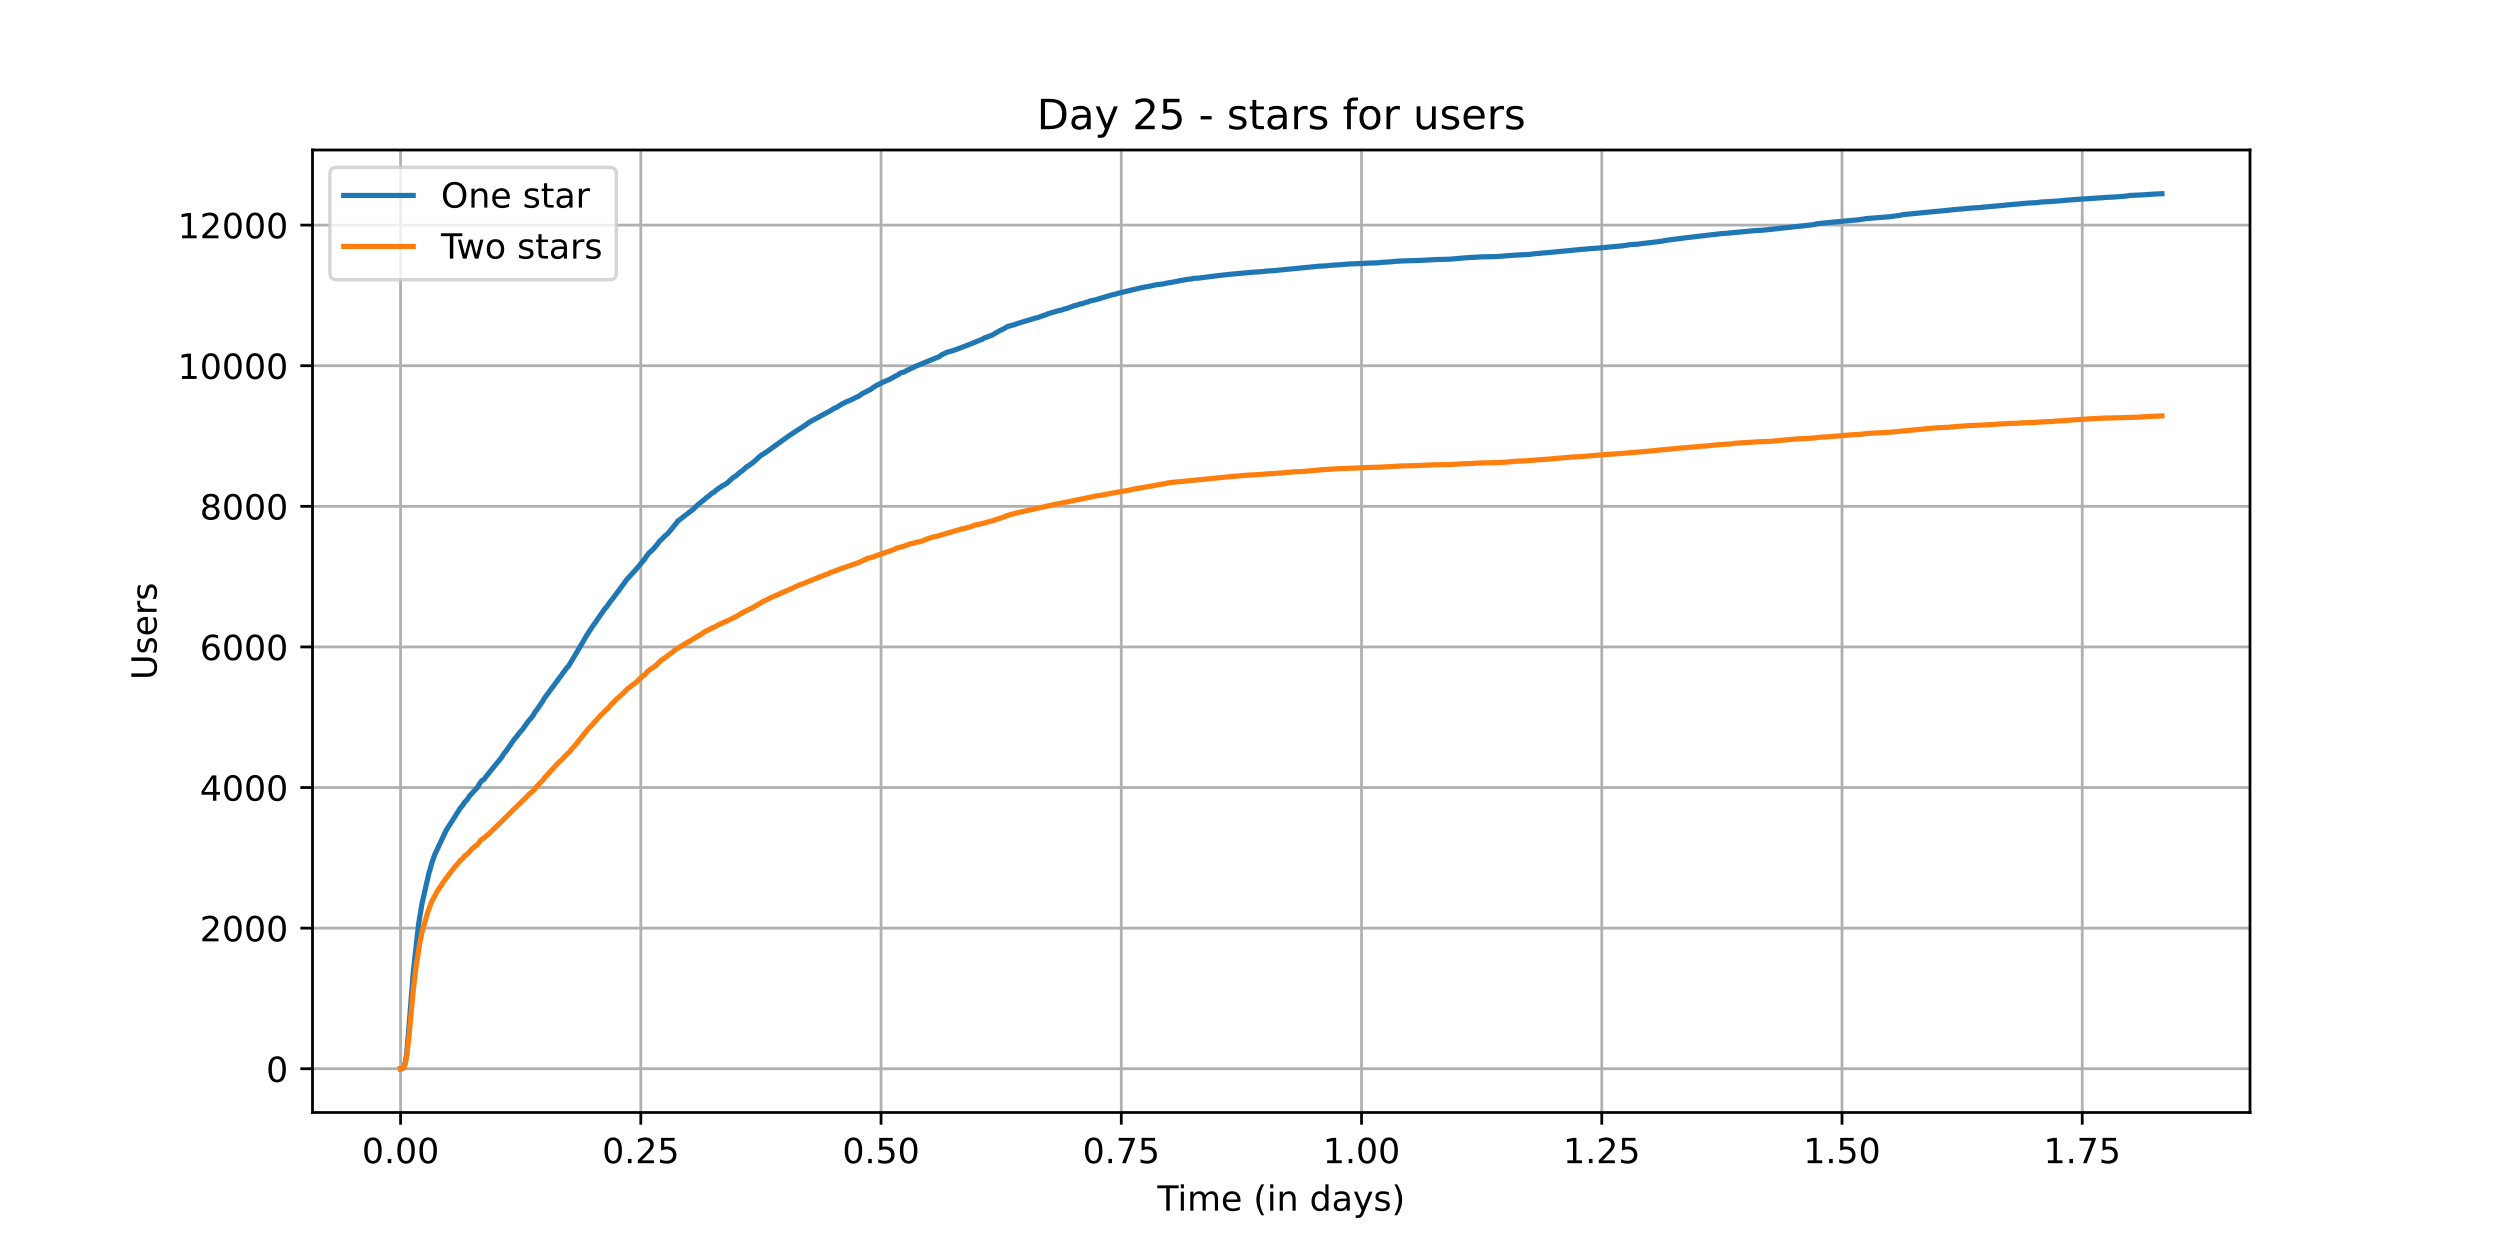 <?xml version="1.0" encoding="utf-8" standalone="no"?>
<!DOCTYPE svg PUBLIC "-//W3C//DTD SVG 1.1//EN"
  "http://www.w3.org/Graphics/SVG/1.1/DTD/svg11.dtd">
<!-- Created with matplotlib (https://matplotlib.org/) -->
<svg height="360pt" version="1.1" viewBox="0 0 720 360" width="720pt" xmlns="http://www.w3.org/2000/svg" xmlns:xlink="http://www.w3.org/1999/xlink">
 <defs>
  <style type="text/css">*{stroke-linecap:butt;stroke-linejoin:round;}</style>
 </defs>
 <g id="figure_1">
  <g id="patch_1">
   <path d="M 0 360 
L 720 360 
L 720 0 
L 0 0 
z
" style="fill:#ffffff;"/>
  </g>
  <g id="axes_1">
   <g id="patch_2">
    <path d="M 90 320.4 
L 648 320.4 
L 648 43.2 
L 90 43.2 
z
" style="fill:#ffffff;"/>
   </g>
   <g id="matplotlib.axis_1">
    <g id="xtick_1">
     <g id="line2d_1">
      <path clip-path="url(#p2ad8b1eddb)" d="M 115.364 320.4 
L 115.364 43.2 
" style="fill:none;stroke:#b0b0b0;stroke-linecap:square;stroke-width:0.8;"/>
     </g>
     <g id="line2d_2">
      <defs>
       <path d="M 0 0 
L 0 3.5 
" id="m37b4a32275" style="stroke:#000000;stroke-width:0.8;"/>
      </defs>
      <g>
       <use style="stroke:#000000;stroke-width:0.8;" x="115.364" xlink:href="#m37b4a32275" y="320.4"/>
      </g>
     </g>
     <g id="text_1">
      <!-- 0.00 -->
      <g transform="translate(104.231 334.998)scale(0.1 -0.1)">
       <defs>
        <path d="M 31.781 66.406 
Q 24.172 66.406 20.328 58.906 
Q 16.5 51.422 16.5 36.375 
Q 16.5 21.391 20.328 13.891 
Q 24.172 6.391 31.781 6.391 
Q 39.453 6.391 43.281 13.891 
Q 47.125 21.391 47.125 36.375 
Q 47.125 51.422 43.281 58.906 
Q 39.453 66.406 31.781 66.406 
z
M 31.781 74.219 
Q 44.047 74.219 50.516 64.516 
Q 56.984 54.828 56.984 36.375 
Q 56.984 17.969 50.516 8.266 
Q 44.047 -1.422 31.781 -1.422 
Q 19.531 -1.422 13.062 8.266 
Q 6.594 17.969 6.594 36.375 
Q 6.594 54.828 13.062 64.516 
Q 19.531 74.219 31.781 74.219 
z
" id="DejaVuSans-48"/>
        <path d="M 10.688 12.406 
L 21 12.406 
L 21 0 
L 10.688 0 
z
" id="DejaVuSans-46"/>
       </defs>
       <use xlink:href="#DejaVuSans-48"/>
       <use x="63.623" xlink:href="#DejaVuSans-46"/>
       <use x="95.41" xlink:href="#DejaVuSans-48"/>
       <use x="159.033" xlink:href="#DejaVuSans-48"/>
      </g>
     </g>
    </g>
    <g id="xtick_2">
     <g id="line2d_3">
      <path clip-path="url(#p2ad8b1eddb)" d="M 184.552 320.4 
L 184.552 43.2 
" style="fill:none;stroke:#b0b0b0;stroke-linecap:square;stroke-width:0.8;"/>
     </g>
     <g id="line2d_4">
      <g>
       <use style="stroke:#000000;stroke-width:0.8;" x="184.552" xlink:href="#m37b4a32275" y="320.4"/>
      </g>
     </g>
     <g id="text_2">
      <!-- 0.25 -->
      <g transform="translate(173.42 334.998)scale(0.1 -0.1)">
       <defs>
        <path d="M 19.188 8.297 
L 53.609 8.297 
L 53.609 0 
L 7.328 0 
L 7.328 8.297 
Q 12.938 14.109 22.625 23.891 
Q 32.328 33.688 34.812 36.531 
Q 39.547 41.844 41.422 45.531 
Q 43.312 49.219 43.312 52.781 
Q 43.312 58.594 39.234 62.25 
Q 35.156 65.922 28.609 65.922 
Q 23.969 65.922 18.812 64.312 
Q 13.672 62.703 7.812 59.422 
L 7.812 69.391 
Q 13.766 71.781 18.938 73 
Q 24.125 74.219 28.422 74.219 
Q 39.75 74.219 46.484 68.547 
Q 53.219 62.891 53.219 53.422 
Q 53.219 48.922 51.531 44.891 
Q 49.859 40.875 45.406 35.406 
Q 44.188 33.984 37.641 27.219 
Q 31.109 20.453 19.188 8.297 
z
" id="DejaVuSans-50"/>
        <path d="M 10.797 72.906 
L 49.516 72.906 
L 49.516 64.594 
L 19.828 64.594 
L 19.828 46.734 
Q 21.969 47.469 24.109 47.828 
Q 26.266 48.188 28.422 48.188 
Q 40.625 48.188 47.75 41.5 
Q 54.891 34.812 54.891 23.391 
Q 54.891 11.625 47.562 5.094 
Q 40.234 -1.422 26.906 -1.422 
Q 22.312 -1.422 17.547 -0.641 
Q 12.797 0.141 7.719 1.703 
L 7.719 11.625 
Q 12.109 9.234 16.797 8.062 
Q 21.484 6.891 26.703 6.891 
Q 35.156 6.891 40.078 11.328 
Q 45.016 15.766 45.016 23.391 
Q 45.016 31 40.078 35.438 
Q 35.156 39.891 26.703 39.891 
Q 22.75 39.891 18.812 39.016 
Q 14.891 38.141 10.797 36.281 
z
" id="DejaVuSans-53"/>
       </defs>
       <use xlink:href="#DejaVuSans-48"/>
       <use x="63.623" xlink:href="#DejaVuSans-46"/>
       <use x="95.41" xlink:href="#DejaVuSans-50"/>
       <use x="159.033" xlink:href="#DejaVuSans-53"/>
      </g>
     </g>
    </g>
    <g id="xtick_3">
     <g id="line2d_5">
      <path clip-path="url(#p2ad8b1eddb)" d="M 253.741 320.4 
L 253.741 43.2 
" style="fill:none;stroke:#b0b0b0;stroke-linecap:square;stroke-width:0.8;"/>
     </g>
     <g id="line2d_6">
      <g>
       <use style="stroke:#000000;stroke-width:0.8;" x="253.741" xlink:href="#m37b4a32275" y="320.4"/>
      </g>
     </g>
     <g id="text_3">
      <!-- 0.50 -->
      <g transform="translate(242.609 334.998)scale(0.1 -0.1)">
       <use xlink:href="#DejaVuSans-48"/>
       <use x="63.623" xlink:href="#DejaVuSans-46"/>
       <use x="95.41" xlink:href="#DejaVuSans-53"/>
       <use x="159.033" xlink:href="#DejaVuSans-48"/>
      </g>
     </g>
    </g>
    <g id="xtick_4">
     <g id="line2d_7">
      <path clip-path="url(#p2ad8b1eddb)" d="M 322.93 320.4 
L 322.93 43.2 
" style="fill:none;stroke:#b0b0b0;stroke-linecap:square;stroke-width:0.8;"/>
     </g>
     <g id="line2d_8">
      <g>
       <use style="stroke:#000000;stroke-width:0.8;" x="322.93" xlink:href="#m37b4a32275" y="320.4"/>
      </g>
     </g>
     <g id="text_4">
      <!-- 0.75 -->
      <g transform="translate(311.797 334.998)scale(0.1 -0.1)">
       <defs>
        <path d="M 8.203 72.906 
L 55.078 72.906 
L 55.078 68.703 
L 28.609 0 
L 18.312 0 
L 43.219 64.594 
L 8.203 64.594 
z
" id="DejaVuSans-55"/>
       </defs>
       <use xlink:href="#DejaVuSans-48"/>
       <use x="63.623" xlink:href="#DejaVuSans-46"/>
       <use x="95.41" xlink:href="#DejaVuSans-55"/>
       <use x="159.033" xlink:href="#DejaVuSans-53"/>
      </g>
     </g>
    </g>
    <g id="xtick_5">
     <g id="line2d_9">
      <path clip-path="url(#p2ad8b1eddb)" d="M 392.119 320.4 
L 392.119 43.2 
" style="fill:none;stroke:#b0b0b0;stroke-linecap:square;stroke-width:0.8;"/>
     </g>
     <g id="line2d_10">
      <g>
       <use style="stroke:#000000;stroke-width:0.8;" x="392.119" xlink:href="#m37b4a32275" y="320.4"/>
      </g>
     </g>
     <g id="text_5">
      <!-- 1.00 -->
      <g transform="translate(380.986 334.998)scale(0.1 -0.1)">
       <defs>
        <path d="M 12.406 8.297 
L 28.516 8.297 
L 28.516 63.922 
L 10.984 60.406 
L 10.984 69.391 
L 28.422 72.906 
L 38.281 72.906 
L 38.281 8.297 
L 54.391 8.297 
L 54.391 0 
L 12.406 0 
z
" id="DejaVuSans-49"/>
       </defs>
       <use xlink:href="#DejaVuSans-49"/>
       <use x="63.623" xlink:href="#DejaVuSans-46"/>
       <use x="95.41" xlink:href="#DejaVuSans-48"/>
       <use x="159.033" xlink:href="#DejaVuSans-48"/>
      </g>
     </g>
    </g>
    <g id="xtick_6">
     <g id="line2d_11">
      <path clip-path="url(#p2ad8b1eddb)" d="M 461.308 320.4 
L 461.308 43.2 
" style="fill:none;stroke:#b0b0b0;stroke-linecap:square;stroke-width:0.8;"/>
     </g>
     <g id="line2d_12">
      <g>
       <use style="stroke:#000000;stroke-width:0.8;" x="461.308" xlink:href="#m37b4a32275" y="320.4"/>
      </g>
     </g>
     <g id="text_6">
      <!-- 1.25 -->
      <g transform="translate(450.175 334.998)scale(0.1 -0.1)">
       <use xlink:href="#DejaVuSans-49"/>
       <use x="63.623" xlink:href="#DejaVuSans-46"/>
       <use x="95.41" xlink:href="#DejaVuSans-50"/>
       <use x="159.033" xlink:href="#DejaVuSans-53"/>
      </g>
     </g>
    </g>
    <g id="xtick_7">
     <g id="line2d_13">
      <path clip-path="url(#p2ad8b1eddb)" d="M 530.497 320.4 
L 530.497 43.2 
" style="fill:none;stroke:#b0b0b0;stroke-linecap:square;stroke-width:0.8;"/>
     </g>
     <g id="line2d_14">
      <g>
       <use style="stroke:#000000;stroke-width:0.8;" x="530.497" xlink:href="#m37b4a32275" y="320.4"/>
      </g>
     </g>
     <g id="text_7">
      <!-- 1.50 -->
      <g transform="translate(519.364 334.998)scale(0.1 -0.1)">
       <use xlink:href="#DejaVuSans-49"/>
       <use x="63.623" xlink:href="#DejaVuSans-46"/>
       <use x="95.41" xlink:href="#DejaVuSans-53"/>
       <use x="159.033" xlink:href="#DejaVuSans-48"/>
      </g>
     </g>
    </g>
    <g id="xtick_8">
     <g id="line2d_15">
      <path clip-path="url(#p2ad8b1eddb)" d="M 599.686 320.4 
L 599.686 43.2 
" style="fill:none;stroke:#b0b0b0;stroke-linecap:square;stroke-width:0.8;"/>
     </g>
     <g id="line2d_16">
      <g>
       <use style="stroke:#000000;stroke-width:0.8;" x="599.686" xlink:href="#m37b4a32275" y="320.4"/>
      </g>
     </g>
     <g id="text_8">
      <!-- 1.75 -->
      <g transform="translate(588.553 334.998)scale(0.1 -0.1)">
       <use xlink:href="#DejaVuSans-49"/>
       <use x="63.623" xlink:href="#DejaVuSans-46"/>
       <use x="95.41" xlink:href="#DejaVuSans-55"/>
       <use x="159.033" xlink:href="#DejaVuSans-53"/>
      </g>
     </g>
    </g>
    <g id="text_9">
     <!-- Time (in days) -->
     <g transform="translate(333.327 348.677)scale(0.1 -0.1)">
      <defs>
       <path d="M -0.297 72.906 
L 61.375 72.906 
L 61.375 64.594 
L 35.5 64.594 
L 35.5 0 
L 25.594 0 
L 25.594 64.594 
L -0.297 64.594 
z
" id="DejaVuSans-84"/>
       <path d="M 9.422 54.688 
L 18.406 54.688 
L 18.406 0 
L 9.422 0 
z
M 9.422 75.984 
L 18.406 75.984 
L 18.406 64.594 
L 9.422 64.594 
z
" id="DejaVuSans-105"/>
       <path d="M 52 44.188 
Q 55.375 50.25 60.062 53.125 
Q 64.75 56 71.094 56 
Q 79.641 56 84.281 50.016 
Q 88.922 44.047 88.922 33.016 
L 88.922 0 
L 79.891 0 
L 79.891 32.719 
Q 79.891 40.578 77.094 44.375 
Q 74.312 48.188 68.609 48.188 
Q 61.625 48.188 57.562 43.547 
Q 53.516 38.922 53.516 30.906 
L 53.516 0 
L 44.484 0 
L 44.484 32.719 
Q 44.484 40.625 41.703 44.406 
Q 38.922 48.188 33.109 48.188 
Q 26.219 48.188 22.156 43.531 
Q 18.109 38.875 18.109 30.906 
L 18.109 0 
L 9.078 0 
L 9.078 54.688 
L 18.109 54.688 
L 18.109 46.188 
Q 21.188 51.219 25.484 53.609 
Q 29.781 56 35.688 56 
Q 41.656 56 45.828 52.969 
Q 50 49.953 52 44.188 
z
" id="DejaVuSans-109"/>
       <path d="M 56.203 29.594 
L 56.203 25.203 
L 14.891 25.203 
Q 15.484 15.922 20.484 11.062 
Q 25.484 6.203 34.422 6.203 
Q 39.594 6.203 44.453 7.469 
Q 49.312 8.734 54.109 11.281 
L 54.109 2.781 
Q 49.266 0.734 44.188 -0.344 
Q 39.109 -1.422 33.891 -1.422 
Q 20.797 -1.422 13.156 6.188 
Q 5.516 13.812 5.516 26.812 
Q 5.516 40.234 12.766 48.109 
Q 20.016 56 32.328 56 
Q 43.359 56 49.781 48.891 
Q 56.203 41.797 56.203 29.594 
z
M 47.219 32.234 
Q 47.125 39.594 43.094 43.984 
Q 39.062 48.391 32.422 48.391 
Q 24.906 48.391 20.391 44.141 
Q 15.875 39.891 15.188 32.172 
z
" id="DejaVuSans-101"/>
       <path id="DejaVuSans-32"/>
       <path d="M 31 75.875 
Q 24.469 64.656 21.281 53.656 
Q 18.109 42.672 18.109 31.391 
Q 18.109 20.125 21.312 9.062 
Q 24.516 -2 31 -13.188 
L 23.188 -13.188 
Q 15.875 -1.703 12.234 9.375 
Q 8.594 20.453 8.594 31.391 
Q 8.594 42.281 12.203 53.312 
Q 15.828 64.359 23.188 75.875 
z
" id="DejaVuSans-40"/>
       <path d="M 54.891 33.016 
L 54.891 0 
L 45.906 0 
L 45.906 32.719 
Q 45.906 40.484 42.875 44.328 
Q 39.844 48.188 33.797 48.188 
Q 26.516 48.188 22.312 43.547 
Q 18.109 38.922 18.109 30.906 
L 18.109 0 
L 9.078 0 
L 9.078 54.688 
L 18.109 54.688 
L 18.109 46.188 
Q 21.344 51.125 25.703 53.562 
Q 30.078 56 35.797 56 
Q 45.219 56 50.047 50.172 
Q 54.891 44.344 54.891 33.016 
z
" id="DejaVuSans-110"/>
       <path d="M 45.406 46.391 
L 45.406 75.984 
L 54.391 75.984 
L 54.391 0 
L 45.406 0 
L 45.406 8.203 
Q 42.578 3.328 38.25 0.953 
Q 33.938 -1.422 27.875 -1.422 
Q 17.969 -1.422 11.734 6.484 
Q 5.516 14.406 5.516 27.297 
Q 5.516 40.188 11.734 48.094 
Q 17.969 56 27.875 56 
Q 33.938 56 38.25 53.625 
Q 42.578 51.266 45.406 46.391 
z
M 14.797 27.297 
Q 14.797 17.391 18.875 11.75 
Q 22.953 6.109 30.078 6.109 
Q 37.203 6.109 41.297 11.75 
Q 45.406 17.391 45.406 27.297 
Q 45.406 37.203 41.297 42.844 
Q 37.203 48.484 30.078 48.484 
Q 22.953 48.484 18.875 42.844 
Q 14.797 37.203 14.797 27.297 
z
" id="DejaVuSans-100"/>
       <path d="M 34.281 27.484 
Q 23.391 27.484 19.188 25 
Q 14.984 22.516 14.984 16.5 
Q 14.984 11.719 18.141 8.906 
Q 21.297 6.109 26.703 6.109 
Q 34.188 6.109 38.703 11.406 
Q 43.219 16.703 43.219 25.484 
L 43.219 27.484 
z
M 52.203 31.203 
L 52.203 0 
L 43.219 0 
L 43.219 8.297 
Q 40.141 3.328 35.547 0.953 
Q 30.953 -1.422 24.312 -1.422 
Q 15.922 -1.422 10.953 3.297 
Q 6 8.016 6 15.922 
Q 6 25.141 12.172 29.828 
Q 18.359 34.516 30.609 34.516 
L 43.219 34.516 
L 43.219 35.406 
Q 43.219 41.609 39.141 45 
Q 35.062 48.391 27.688 48.391 
Q 23 48.391 18.547 47.266 
Q 14.109 46.141 10.016 43.891 
L 10.016 52.203 
Q 14.938 54.109 19.578 55.047 
Q 24.219 56 28.609 56 
Q 40.484 56 46.344 49.844 
Q 52.203 43.703 52.203 31.203 
z
" id="DejaVuSans-97"/>
       <path d="M 32.172 -5.078 
Q 28.375 -14.844 24.75 -17.812 
Q 21.141 -20.797 15.094 -20.797 
L 7.906 -20.797 
L 7.906 -13.281 
L 13.188 -13.281 
Q 16.891 -13.281 18.938 -11.516 
Q 21 -9.766 23.484 -3.219 
L 25.094 0.875 
L 2.984 54.688 
L 12.5 54.688 
L 29.594 11.922 
L 46.688 54.688 
L 56.203 54.688 
z
" id="DejaVuSans-121"/>
       <path d="M 44.281 53.078 
L 44.281 44.578 
Q 40.484 46.531 36.375 47.5 
Q 32.281 48.484 27.875 48.484 
Q 21.188 48.484 17.844 46.438 
Q 14.5 44.391 14.5 40.281 
Q 14.5 37.156 16.891 35.375 
Q 19.281 33.594 26.516 31.984 
L 29.594 31.297 
Q 39.156 29.25 43.188 25.516 
Q 47.219 21.781 47.219 15.094 
Q 47.219 7.469 41.188 3.016 
Q 35.156 -1.422 24.609 -1.422 
Q 20.219 -1.422 15.453 -0.562 
Q 10.688 0.297 5.422 2 
L 5.422 11.281 
Q 10.406 8.688 15.234 7.391 
Q 20.062 6.109 24.812 6.109 
Q 31.156 6.109 34.562 8.281 
Q 37.984 10.453 37.984 14.406 
Q 37.984 18.062 35.516 20.016 
Q 33.062 21.969 24.703 23.781 
L 21.578 24.516 
Q 13.234 26.266 9.516 29.906 
Q 5.812 33.547 5.812 39.891 
Q 5.812 47.609 11.281 51.797 
Q 16.75 56 26.812 56 
Q 31.781 56 36.172 55.266 
Q 40.578 54.547 44.281 53.078 
z
" id="DejaVuSans-115"/>
       <path d="M 8.016 75.875 
L 15.828 75.875 
Q 23.141 64.359 26.781 53.312 
Q 30.422 42.281 30.422 31.391 
Q 30.422 20.453 26.781 9.375 
Q 23.141 -1.703 15.828 -13.188 
L 8.016 -13.188 
Q 14.5 -2 17.703 9.062 
Q 20.906 20.125 20.906 31.391 
Q 20.906 42.672 17.703 53.656 
Q 14.5 64.656 8.016 75.875 
z
" id="DejaVuSans-41"/>
      </defs>
      <use xlink:href="#DejaVuSans-84"/>
      <use x="57.959" xlink:href="#DejaVuSans-105"/>
      <use x="85.742" xlink:href="#DejaVuSans-109"/>
      <use x="183.154" xlink:href="#DejaVuSans-101"/>
      <use x="244.678" xlink:href="#DejaVuSans-32"/>
      <use x="276.465" xlink:href="#DejaVuSans-40"/>
      <use x="315.479" xlink:href="#DejaVuSans-105"/>
      <use x="343.262" xlink:href="#DejaVuSans-110"/>
      <use x="406.641" xlink:href="#DejaVuSans-32"/>
      <use x="438.428" xlink:href="#DejaVuSans-100"/>
      <use x="501.904" xlink:href="#DejaVuSans-97"/>
      <use x="563.184" xlink:href="#DejaVuSans-121"/>
      <use x="622.363" xlink:href="#DejaVuSans-115"/>
      <use x="674.463" xlink:href="#DejaVuSans-41"/>
     </g>
    </g>
   </g>
   <g id="matplotlib.axis_2">
    <g id="ytick_1">
     <g id="line2d_17">
      <path clip-path="url(#p2ad8b1eddb)" d="M 90 307.8 
L 648 307.8 
" style="fill:none;stroke:#b0b0b0;stroke-linecap:square;stroke-width:0.8;"/>
     </g>
     <g id="line2d_18">
      <defs>
       <path d="M 0 0 
L -3.5 0 
" id="m135b2c98db" style="stroke:#000000;stroke-width:0.8;"/>
      </defs>
      <g>
       <use style="stroke:#000000;stroke-width:0.8;" x="90" xlink:href="#m135b2c98db" y="307.8"/>
      </g>
     </g>
     <g id="text_10">
      <!-- 0 -->
      <g transform="translate(76.638 311.599)scale(0.1 -0.1)">
       <use xlink:href="#DejaVuSans-48"/>
      </g>
     </g>
    </g>
    <g id="ytick_2">
     <g id="line2d_19">
      <path clip-path="url(#p2ad8b1eddb)" d="M 90 267.305 
L 648 267.305 
" style="fill:none;stroke:#b0b0b0;stroke-linecap:square;stroke-width:0.8;"/>
     </g>
     <g id="line2d_20">
      <g>
       <use style="stroke:#000000;stroke-width:0.8;" x="90" xlink:href="#m135b2c98db" y="267.305"/>
      </g>
     </g>
     <g id="text_11">
      <!-- 2000 -->
      <g transform="translate(57.55 271.104)scale(0.1 -0.1)">
       <use xlink:href="#DejaVuSans-50"/>
       <use x="63.623" xlink:href="#DejaVuSans-48"/>
       <use x="127.246" xlink:href="#DejaVuSans-48"/>
       <use x="190.869" xlink:href="#DejaVuSans-48"/>
      </g>
     </g>
    </g>
    <g id="ytick_3">
     <g id="line2d_21">
      <path clip-path="url(#p2ad8b1eddb)" d="M 90 226.81 
L 648 226.81 
" style="fill:none;stroke:#b0b0b0;stroke-linecap:square;stroke-width:0.8;"/>
     </g>
     <g id="line2d_22">
      <g>
       <use style="stroke:#000000;stroke-width:0.8;" x="90" xlink:href="#m135b2c98db" y="226.81"/>
      </g>
     </g>
     <g id="text_12">
      <!-- 4000 -->
      <g transform="translate(57.55 230.609)scale(0.1 -0.1)">
       <defs>
        <path d="M 37.797 64.312 
L 12.891 25.391 
L 37.797 25.391 
z
M 35.203 72.906 
L 47.609 72.906 
L 47.609 25.391 
L 58.016 25.391 
L 58.016 17.188 
L 47.609 17.188 
L 47.609 0 
L 37.797 0 
L 37.797 17.188 
L 4.891 17.188 
L 4.891 26.703 
z
" id="DejaVuSans-52"/>
       </defs>
       <use xlink:href="#DejaVuSans-52"/>
       <use x="63.623" xlink:href="#DejaVuSans-48"/>
       <use x="127.246" xlink:href="#DejaVuSans-48"/>
       <use x="190.869" xlink:href="#DejaVuSans-48"/>
      </g>
     </g>
    </g>
    <g id="ytick_4">
     <g id="line2d_23">
      <path clip-path="url(#p2ad8b1eddb)" d="M 90 186.315 
L 648 186.315 
" style="fill:none;stroke:#b0b0b0;stroke-linecap:square;stroke-width:0.8;"/>
     </g>
     <g id="line2d_24">
      <g>
       <use style="stroke:#000000;stroke-width:0.8;" x="90" xlink:href="#m135b2c98db" y="186.315"/>
      </g>
     </g>
     <g id="text_13">
      <!-- 6000 -->
      <g transform="translate(57.55 190.114)scale(0.1 -0.1)">
       <defs>
        <path d="M 33.016 40.375 
Q 26.375 40.375 22.484 35.828 
Q 18.609 31.297 18.609 23.391 
Q 18.609 15.531 22.484 10.953 
Q 26.375 6.391 33.016 6.391 
Q 39.656 6.391 43.531 10.953 
Q 47.406 15.531 47.406 23.391 
Q 47.406 31.297 43.531 35.828 
Q 39.656 40.375 33.016 40.375 
z
M 52.594 71.297 
L 52.594 62.312 
Q 48.875 64.062 45.094 64.984 
Q 41.312 65.922 37.594 65.922 
Q 27.828 65.922 22.672 59.328 
Q 17.531 52.734 16.797 39.406 
Q 19.672 43.656 24.016 45.922 
Q 28.375 48.188 33.594 48.188 
Q 44.578 48.188 50.953 41.516 
Q 57.328 34.859 57.328 23.391 
Q 57.328 12.156 50.688 5.359 
Q 44.047 -1.422 33.016 -1.422 
Q 20.359 -1.422 13.672 8.266 
Q 6.984 17.969 6.984 36.375 
Q 6.984 53.656 15.188 63.938 
Q 23.391 74.219 37.203 74.219 
Q 40.922 74.219 44.703 73.484 
Q 48.484 72.75 52.594 71.297 
z
" id="DejaVuSans-54"/>
       </defs>
       <use xlink:href="#DejaVuSans-54"/>
       <use x="63.623" xlink:href="#DejaVuSans-48"/>
       <use x="127.246" xlink:href="#DejaVuSans-48"/>
       <use x="190.869" xlink:href="#DejaVuSans-48"/>
      </g>
     </g>
    </g>
    <g id="ytick_5">
     <g id="line2d_25">
      <path clip-path="url(#p2ad8b1eddb)" d="M 90 145.82 
L 648 145.82 
" style="fill:none;stroke:#b0b0b0;stroke-linecap:square;stroke-width:0.8;"/>
     </g>
     <g id="line2d_26">
      <g>
       <use style="stroke:#000000;stroke-width:0.8;" x="90" xlink:href="#m135b2c98db" y="145.82"/>
      </g>
     </g>
     <g id="text_14">
      <!-- 8000 -->
      <g transform="translate(57.55 149.619)scale(0.1 -0.1)">
       <defs>
        <path d="M 31.781 34.625 
Q 24.75 34.625 20.719 30.859 
Q 16.703 27.094 16.703 20.516 
Q 16.703 13.922 20.719 10.156 
Q 24.75 6.391 31.781 6.391 
Q 38.812 6.391 42.859 10.172 
Q 46.922 13.969 46.922 20.516 
Q 46.922 27.094 42.891 30.859 
Q 38.875 34.625 31.781 34.625 
z
M 21.922 38.812 
Q 15.578 40.375 12.031 44.719 
Q 8.5 49.078 8.5 55.328 
Q 8.5 64.062 14.719 69.141 
Q 20.953 74.219 31.781 74.219 
Q 42.672 74.219 48.875 69.141 
Q 55.078 64.062 55.078 55.328 
Q 55.078 49.078 51.531 44.719 
Q 48 40.375 41.703 38.812 
Q 48.828 37.156 52.797 32.312 
Q 56.781 27.484 56.781 20.516 
Q 56.781 9.906 50.312 4.234 
Q 43.844 -1.422 31.781 -1.422 
Q 19.734 -1.422 13.25 4.234 
Q 6.781 9.906 6.781 20.516 
Q 6.781 27.484 10.781 32.312 
Q 14.797 37.156 21.922 38.812 
z
M 18.312 54.391 
Q 18.312 48.734 21.844 45.562 
Q 25.391 42.391 31.781 42.391 
Q 38.141 42.391 41.719 45.562 
Q 45.312 48.734 45.312 54.391 
Q 45.312 60.062 41.719 63.234 
Q 38.141 66.406 31.781 66.406 
Q 25.391 66.406 21.844 63.234 
Q 18.312 60.062 18.312 54.391 
z
" id="DejaVuSans-56"/>
       </defs>
       <use xlink:href="#DejaVuSans-56"/>
       <use x="63.623" xlink:href="#DejaVuSans-48"/>
       <use x="127.246" xlink:href="#DejaVuSans-48"/>
       <use x="190.869" xlink:href="#DejaVuSans-48"/>
      </g>
     </g>
    </g>
    <g id="ytick_6">
     <g id="line2d_27">
      <path clip-path="url(#p2ad8b1eddb)" d="M 90 105.325 
L 648 105.325 
" style="fill:none;stroke:#b0b0b0;stroke-linecap:square;stroke-width:0.8;"/>
     </g>
     <g id="line2d_28">
      <g>
       <use style="stroke:#000000;stroke-width:0.8;" x="90" xlink:href="#m135b2c98db" y="105.325"/>
      </g>
     </g>
     <g id="text_15">
      <!-- 10000 -->
      <g transform="translate(51.188 109.125)scale(0.1 -0.1)">
       <use xlink:href="#DejaVuSans-49"/>
       <use x="63.623" xlink:href="#DejaVuSans-48"/>
       <use x="127.246" xlink:href="#DejaVuSans-48"/>
       <use x="190.869" xlink:href="#DejaVuSans-48"/>
       <use x="254.492" xlink:href="#DejaVuSans-48"/>
      </g>
     </g>
    </g>
    <g id="ytick_7">
     <g id="line2d_29">
      <path clip-path="url(#p2ad8b1eddb)" d="M 90 64.83 
L 648 64.83 
" style="fill:none;stroke:#b0b0b0;stroke-linecap:square;stroke-width:0.8;"/>
     </g>
     <g id="line2d_30">
      <g>
       <use style="stroke:#000000;stroke-width:0.8;" x="90" xlink:href="#m135b2c98db" y="64.83"/>
      </g>
     </g>
     <g id="text_16">
      <!-- 12000 -->
      <g transform="translate(51.188 68.63)scale(0.1 -0.1)">
       <use xlink:href="#DejaVuSans-49"/>
       <use x="63.623" xlink:href="#DejaVuSans-50"/>
       <use x="127.246" xlink:href="#DejaVuSans-48"/>
       <use x="190.869" xlink:href="#DejaVuSans-48"/>
       <use x="254.492" xlink:href="#DejaVuSans-48"/>
      </g>
     </g>
    </g>
    <g id="text_17">
     <!-- Users -->
     <g transform="translate(45.108 195.801)rotate(-90)scale(0.1 -0.1)">
      <defs>
       <path d="M 8.688 72.906 
L 18.609 72.906 
L 18.609 28.609 
Q 18.609 16.891 22.844 11.734 
Q 27.094 6.594 36.625 6.594 
Q 46.094 6.594 50.344 11.734 
Q 54.594 16.891 54.594 28.609 
L 54.594 72.906 
L 64.5 72.906 
L 64.5 27.391 
Q 64.5 13.141 57.438 5.859 
Q 50.391 -1.422 36.625 -1.422 
Q 22.797 -1.422 15.734 5.859 
Q 8.688 13.141 8.688 27.391 
z
" id="DejaVuSans-85"/>
       <path d="M 41.109 46.297 
Q 39.594 47.172 37.812 47.578 
Q 36.031 48 33.891 48 
Q 26.266 48 22.188 43.047 
Q 18.109 38.094 18.109 28.812 
L 18.109 0 
L 9.078 0 
L 9.078 54.688 
L 18.109 54.688 
L 18.109 46.188 
Q 20.953 51.172 25.484 53.578 
Q 30.031 56 36.531 56 
Q 37.453 56 38.578 55.875 
Q 39.703 55.766 41.062 55.516 
z
" id="DejaVuSans-114"/>
      </defs>
      <use xlink:href="#DejaVuSans-85"/>
      <use x="73.193" xlink:href="#DejaVuSans-115"/>
      <use x="125.293" xlink:href="#DejaVuSans-101"/>
      <use x="186.816" xlink:href="#DejaVuSans-114"/>
      <use x="227.93" xlink:href="#DejaVuSans-115"/>
     </g>
    </g>
   </g>
   <g id="line2d_31">
    <path clip-path="url(#p2ad8b1eddb)" d="M 115.364 307.8 
L 115.969 307.699 
L 116.35 307.294 
L 116.731 305.897 
L 117.113 303.67 
L 117.875 294.619 
L 119.018 280.122 
L 120.54 266.272 
L 121.495 260.421 
L 123.589 251.188 
L 123.778 250.722 
L 124.352 248.596 
L 125.303 245.883 
L 126.254 243.919 
L 126.828 242.664 
L 128.542 239.06 
L 132.539 232.763 
L 133.301 231.872 
L 133.683 231.204 
L 134.634 230.171 
L 135.207 229.26 
L 137.491 226.77 
L 138.254 225.474 
L 138.827 224.765 
L 139.397 224.482 
L 139.967 223.672 
L 140.541 222.983 
L 140.922 222.457 
L 144.349 218.266 
L 145.301 216.788 
L 145.493 216.666 
L 148.158 212.839 
L 148.728 212.232 
L 149.301 211.422 
L 150.634 209.863 
L 152.159 207.697 
L 153.299 206.421 
L 154.257 204.781 
L 154.446 204.7 
L 155.019 203.809 
L 155.97 202.432 
L 156.352 201.865 
L 156.733 201.157 
L 161.304 194.961 
L 161.682 194.536 
L 162.063 193.867 
L 162.636 193.179 
L 163.017 192.612 
L 163.777 191.762 
L 165.871 188.279 
L 168.159 184.392 
L 168.54 183.724 
L 168.921 183.035 
L 170.442 180.727 
L 174.254 175.24 
L 174.635 174.875 
L 175.776 173.235 
L 176.733 172.061 
L 177.115 171.494 
L 178.255 170.016 
L 179.21 168.68 
L 179.591 168.234 
L 180.35 167.1 
L 180.923 166.473 
L 181.493 165.845 
L 183.588 163.517 
L 185.302 161.411 
L 185.494 161.289 
L 186.064 160.358 
L 187.019 159.143 
L 187.778 158.495 
L 188.733 157.463 
L 189.492 156.511 
L 189.873 155.924 
L 190.635 155.256 
L 191.398 154.466 
L 192.349 153.636 
L 195.017 150.376 
L 195.206 150.032 
L 195.398 149.971 
L 195.78 149.627 
L 199.777 146.569 
L 200.158 146.144 
L 200.54 145.82 
L 201.11 145.253 
L 203.016 143.735 
L 203.397 143.35 
L 203.967 142.986 
L 205.111 141.973 
L 205.492 141.831 
L 205.873 141.548 
L 206.254 141.143 
L 206.443 141.082 
L 207.016 140.576 
L 207.398 140.414 
L 208.157 139.827 
L 208.538 139.685 
L 208.919 139.442 
L 209.3 139.22 
L 210.252 138.349 
L 210.633 138.005 
L 211.014 137.661 
L 211.587 137.256 
L 212.158 136.911 
L 212.539 136.506 
L 213.301 135.858 
L 213.682 135.676 
L 214.252 135.17 
L 215.015 134.421 
L 215.204 134.38 
L 215.585 134.117 
L 216.347 133.611 
L 217.302 132.821 
L 218.061 132.133 
L 218.823 131.445 
L 219.205 131.121 
L 219.967 130.695 
L 220.918 130.027 
L 221.299 129.764 
L 227.395 125.37 
L 227.965 125.006 
L 232.347 122.171 
L 232.917 121.706 
L 233.299 121.463 
L 239.394 118.162 
L 240.153 117.656 
L 241.108 117.251 
L 241.678 116.846 
L 242.059 116.623 
L 242.629 116.279 
L 243.773 115.712 
L 244.154 115.571 
L 244.724 115.348 
L 246.249 114.599 
L 246.819 114.275 
L 247.2 114.194 
L 248.344 113.364 
L 248.725 113.141 
L 249.295 112.898 
L 249.869 112.554 
L 250.631 112.23 
L 251.012 111.946 
L 251.582 111.541 
L 252.726 110.812 
L 253.107 110.711 
L 253.677 110.387 
L 254.058 110.185 
L 255.202 109.679 
L 256.153 109.274 
L 257.105 108.767 
L 257.486 108.524 
L 258.629 107.937 
L 259.392 107.391 
L 260.154 107.208 
L 260.535 107.067 
L 260.913 106.824 
L 262.63 105.993 
L 263.963 105.386 
L 269.866 102.956 
L 270.44 102.754 
L 271.202 102.167 
L 271.583 102.005 
L 272.153 101.721 
L 272.723 101.458 
L 274.44 100.992 
L 274.821 100.81 
L 275.199 100.729 
L 278.06 99.636 
L 278.63 99.433 
L 282.631 97.793 
L 282.82 97.773 
L 283.201 97.49 
L 283.582 97.307 
L 284.345 97.044 
L 285.107 96.74 
L 285.485 96.639 
L 287.772 95.323 
L 288.153 95.141 
L 289.486 94.473 
L 290.059 94.068 
L 290.629 93.926 
L 291.392 93.683 
L 292.157 93.521 
L 292.731 93.258 
L 298.445 91.537 
L 298.826 91.496 
L 299.207 91.334 
L 300.732 90.788 
L 301.305 90.626 
L 301.683 90.403 
L 304.922 89.451 
L 305.495 89.37 
L 306.447 89.026 
L 307.209 88.844 
L 308.545 88.358 
L 308.926 88.196 
L 309.496 88.014 
L 310.258 87.852 
L 310.829 87.609 
L 311.402 87.508 
L 312.353 87.244 
L 312.734 87.062 
L 313.305 86.961 
L 314.067 86.637 
L 315.21 86.434 
L 319.785 85.058 
L 320.163 84.956 
L 321.306 84.693 
L 321.687 84.572 
L 323.593 84.086 
L 328.552 82.911 
L 329.503 82.709 
L 331.028 82.446 
L 332.171 82.182 
L 333.123 81.98 
L 334.074 81.879 
L 335.029 81.778 
L 335.599 81.636 
L 336.361 81.474 
L 337.123 81.373 
L 342.076 80.421 
L 343.219 80.34 
L 343.789 80.158 
L 345.503 80.077 
L 346.076 79.975 
L 351.788 79.267 
L 352.742 79.166 
L 353.505 79.064 
L 359.978 78.477 
L 361.122 78.376 
L 363.598 78.214 
L 364.168 78.153 
L 364.741 78.072 
L 366.644 77.971 
L 367.599 77.87 
L 379.976 76.655 
L 382.071 76.554 
L 382.644 76.473 
L 383.784 76.371 
L 385.69 76.27 
L 386.453 76.189 
L 387.023 76.149 
L 388.355 76.047 
L 388.929 76.007 
L 391.786 75.906 
L 393.881 75.784 
L 396.738 75.703 
L 397.878 75.562 
L 399.784 75.46 
L 400.928 75.379 
L 401.309 75.319 
L 402.641 75.217 
L 404.355 75.136 
L 407.975 75.035 
L 409.496 74.974 
L 411.402 74.873 
L 413.497 74.752 
L 417.498 74.65 
L 422.639 74.205 
L 424.545 74.104 
L 426.64 73.982 
L 431.207 73.881 
L 434.827 73.598 
L 436.163 73.496 
L 438.258 73.375 
L 440.542 73.274 
L 442.066 73.051 
L 443.588 72.95 
L 444.161 72.869 
L 445.686 72.767 
L 455.779 71.796 
L 457.112 71.694 
L 458.063 71.593 
L 459.78 71.492 
L 467.208 70.803 
L 467.97 70.702 
L 469.684 70.419 
L 471.59 70.338 
L 472.16 70.236 
L 478.637 69.467 
L 479.588 69.244 
L 483.97 68.677 
L 485.303 68.495 
L 495.97 67.26 
L 496.54 67.22 
L 497.683 67.159 
L 498.253 67.078 
L 505.682 66.389 
L 507.776 66.288 
L 522.636 64.668 
L 523.017 64.506 
L 524.353 64.324 
L 533.687 63.433 
L 535.02 63.332 
L 536.922 63.049 
L 537.496 62.947 
L 538.828 62.846 
L 542.637 62.542 
L 543.972 62.441 
L 547.208 62.016 
L 547.97 61.813 
L 560.735 60.578 
L 561.686 60.497 
L 562.83 60.356 
L 568.355 59.87 
L 570.069 59.789 
L 571.212 59.647 
L 576.735 59.161 
L 577.689 59.06 
L 584.163 58.473 
L 586.45 58.371 
L 587.782 58.189 
L 589.688 58.088 
L 592.164 57.926 
L 593.305 57.845 
L 594.259 57.744 
L 595.4 57.643 
L 599.019 57.359 
L 600.922 57.258 
L 603.971 57.035 
L 605.685 56.934 
L 606.447 56.853 
L 608.731 56.752 
L 611.97 56.509 
L 612.543 56.448 
L 613.302 56.286 
L 614.827 56.225 
L 617.111 56.124 
L 619.968 55.921 
L 622.063 55.82 
L 622.636 55.8 
L 622.636 55.8 
" style="fill:none;stroke:#1f77b4;stroke-linecap:square;stroke-width:1.5;"/>
   </g>
   <g id="line2d_32">
    <path clip-path="url(#p2ad8b1eddb)" d="M 115.364 307.8 
L 115.969 307.739 
L 116.35 307.395 
L 116.731 306.221 
L 117.113 304.419 
L 117.686 299.559 
L 119.018 285.184 
L 119.781 278.806 
L 120.54 273.804 
L 120.921 271.415 
L 121.684 267.852 
L 122.257 265.948 
L 123.208 262.628 
L 124.352 259.631 
L 125.873 256.776 
L 128.16 253.355 
L 130.444 250.358 
L 130.636 250.196 
L 131.018 249.609 
L 131.78 248.779 
L 132.539 247.867 
L 133.112 247.382 
L 134.064 246.288 
L 134.445 246.126 
L 135.778 244.668 
L 136.159 244.284 
L 137.11 243.514 
L 137.302 243.454 
L 138.065 242.502 
L 138.446 241.935 
L 139.586 241.186 
L 139.967 240.781 
L 140.348 240.497 
L 140.73 240.194 
L 144.73 236.306 
L 145.112 235.901 
L 146.252 234.808 
L 147.014 234.018 
L 147.777 233.269 
L 151.966 229.22 
L 152.348 228.673 
L 152.729 228.47 
L 154.065 227.235 
L 154.446 226.608 
L 154.827 226.304 
L 155.397 225.575 
L 155.778 225.312 
L 156.352 224.644 
L 156.541 224.461 
L 156.922 223.894 
L 160.541 219.946 
L 160.923 219.582 
L 161.874 218.691 
L 162.444 218.083 
L 163.588 216.909 
L 163.969 216.646 
L 164.539 215.836 
L 165.683 214.621 
L 166.064 214.095 
L 169.491 209.822 
L 169.872 209.478 
L 171.205 208 
L 171.586 207.595 
L 172.919 206.077 
L 175.395 203.667 
L 176.157 202.695 
L 176.352 202.614 
L 177.874 201.035 
L 178.066 200.954 
L 178.828 200.225 
L 179.399 199.78 
L 180.731 198.342 
L 181.493 197.836 
L 181.875 197.492 
L 183.207 196.54 
L 184.162 195.589 
L 185.302 194.536 
L 185.683 194.374 
L 186.446 193.402 
L 187.778 192.41 
L 188.159 192.207 
L 188.733 191.802 
L 189.684 190.871 
L 190.446 190.142 
L 191.968 189.13 
L 192.349 188.765 
L 193.874 187.712 
L 194.255 187.287 
L 195.398 186.558 
L 198.064 184.938 
L 198.256 184.898 
L 198.826 184.533 
L 199.207 184.311 
L 199.777 183.926 
L 201.683 182.812 
L 202.064 182.61 
L 202.634 182.124 
L 203.397 181.699 
L 203.778 181.537 
L 204.159 181.355 
L 204.54 181.132 
L 204.922 181.01 
L 205.111 180.808 
L 205.873 180.565 
L 206.824 179.978 
L 210.252 178.439 
L 211.014 178.034 
L 211.395 177.852 
L 211.969 177.589 
L 214.063 176.333 
L 214.445 176.151 
L 215.396 175.665 
L 216.921 174.936 
L 217.68 174.43 
L 217.872 174.369 
L 218.253 174.106 
L 219.016 173.701 
L 219.586 173.337 
L 221.681 172.304 
L 222.251 172.02 
L 227.965 169.51 
L 230.06 168.497 
L 231.015 168.214 
L 235.964 166.189 
L 236.726 165.926 
L 237.681 165.541 
L 238.632 165.197 
L 239.013 164.954 
L 239.775 164.691 
L 241.87 163.901 
L 242.248 163.76 
L 242.629 163.577 
L 243.203 163.456 
L 243.584 163.355 
L 244.154 163.071 
L 244.917 162.848 
L 247.582 161.897 
L 249.869 160.803 
L 251.012 160.54 
L 251.771 160.297 
L 252.726 159.872 
L 253.296 159.751 
L 255.01 159.103 
L 255.964 158.799 
L 257.678 158.191 
L 258.248 157.867 
L 260.535 157.24 
L 260.724 157.199 
L 261.105 156.977 
L 261.676 156.835 
L 262.057 156.632 
L 263.011 156.47 
L 263.963 156.167 
L 265.106 155.944 
L 265.676 155.762 
L 266.439 155.478 
L 267.39 155.073 
L 268.534 154.709 
L 269.677 154.446 
L 270.058 154.385 
L 275.199 152.846 
L 276.343 152.542 
L 276.916 152.34 
L 277.679 152.198 
L 279.774 151.652 
L 280.725 151.206 
L 282.25 150.943 
L 282.631 150.801 
L 283.009 150.781 
L 283.582 150.578 
L 285.485 150.092 
L 286.821 149.647 
L 289.486 148.756 
L 289.867 148.533 
L 290.44 148.351 
L 292.538 147.804 
L 293.874 147.481 
L 302.827 145.476 
L 303.208 145.375 
L 304.544 145.132 
L 315.592 142.864 
L 317.498 142.56 
L 321.306 141.852 
L 321.88 141.751 
L 324.737 141.244 
L 325.688 141.062 
L 326.832 140.799 
L 328.552 140.515 
L 331.217 140.029 
L 331.79 139.969 
L 332.742 139.766 
L 333.504 139.604 
L 334.074 139.523 
L 335.791 139.26 
L 336.172 139.098 
L 336.742 139.037 
L 337.312 138.956 
L 353.694 137.337 
L 354.645 137.235 
L 359.027 136.871 
L 360.741 136.77 
L 363.028 136.628 
L 364.36 136.547 
L 364.93 136.466 
L 366.836 136.385 
L 367.406 136.304 
L 369.312 136.203 
L 370.456 136.061 
L 371.788 135.98 
L 372.359 135.899 
L 375.027 135.798 
L 380.93 135.271 
L 382.452 135.17 
L 384.928 135.008 
L 387.596 134.907 
L 389.118 134.846 
L 391.786 134.745 
L 393.689 134.644 
L 397.497 134.542 
L 399.592 134.421 
L 401.309 134.32 
L 403.404 134.198 
L 407.975 134.097 
L 409.877 133.996 
L 412.165 133.915 
L 412.735 133.874 
L 417.879 133.773 
L 420.163 133.631 
L 422.258 133.53 
L 423.401 133.51 
L 424.734 133.409 
L 426.448 133.328 
L 431.4 133.226 
L 433.306 133.125 
L 434.827 133.024 
L 435.208 132.963 
L 436.163 132.882 
L 436.922 132.821 
L 439.398 132.72 
L 443.399 132.396 
L 445.113 132.295 
L 450.638 131.809 
L 451.778 131.728 
L 452.16 131.647 
L 454.636 131.546 
L 458.444 131.242 
L 459.588 131.141 
L 463.589 130.817 
L 465.302 130.716 
L 466.065 130.655 
L 467.4 130.554 
L 471.59 130.209 
L 472.923 130.108 
L 484.73 128.974 
L 485.684 128.914 
L 486.065 128.853 
L 487.968 128.752 
L 489.3 128.569 
L 492.158 128.367 
L 493.112 128.266 
L 493.493 128.205 
L 494.445 128.124 
L 495.207 128.063 
L 496.54 127.962 
L 498.446 127.861 
L 499.016 127.76 
L 499.586 127.658 
L 500.922 127.577 
L 501.681 127.517 
L 503.776 127.415 
L 506.633 127.213 
L 509.871 127.112 
L 517.303 126.423 
L 519.398 126.322 
L 521.3 126.221 
L 522.636 126.119 
L 523.969 125.937 
L 525.685 125.836 
L 528.162 125.674 
L 529.113 125.573 
L 533.687 125.188 
L 535.971 125.087 
L 537.496 124.864 
L 539.783 124.722 
L 542.067 124.621 
L 542.637 124.581 
L 544.354 124.479 
L 554.258 123.528 
L 555.02 123.427 
L 558.448 123.163 
L 561.116 123.062 
L 562.067 122.941 
L 563.4 122.839 
L 566.071 122.657 
L 567.023 122.556 
L 568.166 122.536 
L 570.45 122.434 
L 572.164 122.353 
L 574.262 122.252 
L 575.213 122.131 
L 577.878 122.029 
L 578.259 121.969 
L 581.117 121.908 
L 581.498 121.827 
L 583.023 121.766 
L 585.877 121.665 
L 588.545 121.483 
L 591.021 121.402 
L 591.972 121.28 
L 593.878 121.179 
L 597.306 120.916 
L 598.827 120.815 
L 600.922 120.693 
L 602.258 120.592 
L 603.971 120.511 
L 606.066 120.41 
L 607.21 120.389 
L 611.207 120.288 
L 612.732 120.227 
L 616.16 120.126 
L 618.828 119.944 
L 621.493 119.843 
L 622.063 119.802 
L 622.636 119.762 
L 622.636 119.762 
" style="fill:none;stroke:#ff7f0e;stroke-linecap:square;stroke-width:1.5;"/>
   </g>
   <g id="patch_3">
    <path d="M 90 320.4 
L 90 43.2 
" style="fill:none;stroke:#000000;stroke-linecap:square;stroke-linejoin:miter;stroke-width:0.8;"/>
   </g>
   <g id="patch_4">
    <path d="M 648 320.4 
L 648 43.2 
" style="fill:none;stroke:#000000;stroke-linecap:square;stroke-linejoin:miter;stroke-width:0.8;"/>
   </g>
   <g id="patch_5">
    <path d="M 90 320.4 
L 648 320.4 
" style="fill:none;stroke:#000000;stroke-linecap:square;stroke-linejoin:miter;stroke-width:0.8;"/>
   </g>
   <g id="patch_6">
    <path d="M 90 43.2 
L 648 43.2 
" style="fill:none;stroke:#000000;stroke-linecap:square;stroke-linejoin:miter;stroke-width:0.8;"/>
   </g>
   <g id="text_18">
    <!-- Day 25 - stars for users -->
    <g transform="translate(298.609 37.2)scale(0.12 -0.12)">
     <defs>
      <path d="M 19.672 64.797 
L 19.672 8.109 
L 31.594 8.109 
Q 46.688 8.109 53.688 14.938 
Q 60.688 21.781 60.688 36.531 
Q 60.688 51.172 53.688 57.984 
Q 46.688 64.797 31.594 64.797 
z
M 9.812 72.906 
L 30.078 72.906 
Q 51.266 72.906 61.172 64.094 
Q 71.094 55.281 71.094 36.531 
Q 71.094 17.672 61.125 8.828 
Q 51.172 0 30.078 0 
L 9.812 0 
z
" id="DejaVuSans-68"/>
      <path d="M 4.891 31.391 
L 31.203 31.391 
L 31.203 23.391 
L 4.891 23.391 
z
" id="DejaVuSans-45"/>
      <path d="M 18.312 70.219 
L 18.312 54.688 
L 36.812 54.688 
L 36.812 47.703 
L 18.312 47.703 
L 18.312 18.016 
Q 18.312 11.328 20.141 9.422 
Q 21.969 7.516 27.594 7.516 
L 36.812 7.516 
L 36.812 0 
L 27.594 0 
Q 17.188 0 13.234 3.875 
Q 9.281 7.766 9.281 18.016 
L 9.281 47.703 
L 2.688 47.703 
L 2.688 54.688 
L 9.281 54.688 
L 9.281 70.219 
z
" id="DejaVuSans-116"/>
      <path d="M 37.109 75.984 
L 37.109 68.5 
L 28.516 68.5 
Q 23.688 68.5 21.797 66.547 
Q 19.922 64.594 19.922 59.516 
L 19.922 54.688 
L 34.719 54.688 
L 34.719 47.703 
L 19.922 47.703 
L 19.922 0 
L 10.891 0 
L 10.891 47.703 
L 2.297 47.703 
L 2.297 54.688 
L 10.891 54.688 
L 10.891 58.5 
Q 10.891 67.625 15.141 71.797 
Q 19.391 75.984 28.609 75.984 
z
" id="DejaVuSans-102"/>
      <path d="M 30.609 48.391 
Q 23.391 48.391 19.188 42.75 
Q 14.984 37.109 14.984 27.297 
Q 14.984 17.484 19.156 11.844 
Q 23.344 6.203 30.609 6.203 
Q 37.797 6.203 41.984 11.859 
Q 46.188 17.531 46.188 27.297 
Q 46.188 37.016 41.984 42.703 
Q 37.797 48.391 30.609 48.391 
z
M 30.609 56 
Q 42.328 56 49.016 48.375 
Q 55.719 40.766 55.719 27.297 
Q 55.719 13.875 49.016 6.219 
Q 42.328 -1.422 30.609 -1.422 
Q 18.844 -1.422 12.172 6.219 
Q 5.516 13.875 5.516 27.297 
Q 5.516 40.766 12.172 48.375 
Q 18.844 56 30.609 56 
z
" id="DejaVuSans-111"/>
      <path d="M 8.5 21.578 
L 8.5 54.688 
L 17.484 54.688 
L 17.484 21.922 
Q 17.484 14.156 20.5 10.266 
Q 23.531 6.391 29.594 6.391 
Q 36.859 6.391 41.078 11.031 
Q 45.312 15.672 45.312 23.688 
L 45.312 54.688 
L 54.297 54.688 
L 54.297 0 
L 45.312 0 
L 45.312 8.406 
Q 42.047 3.422 37.719 1 
Q 33.406 -1.422 27.688 -1.422 
Q 18.266 -1.422 13.375 4.438 
Q 8.5 10.297 8.5 21.578 
z
M 31.109 56 
z
" id="DejaVuSans-117"/>
     </defs>
     <use xlink:href="#DejaVuSans-68"/>
     <use x="77.002" xlink:href="#DejaVuSans-97"/>
     <use x="138.281" xlink:href="#DejaVuSans-121"/>
     <use x="197.461" xlink:href="#DejaVuSans-32"/>
     <use x="229.248" xlink:href="#DejaVuSans-50"/>
     <use x="292.871" xlink:href="#DejaVuSans-53"/>
     <use x="356.494" xlink:href="#DejaVuSans-32"/>
     <use x="388.281" xlink:href="#DejaVuSans-45"/>
     <use x="424.365" xlink:href="#DejaVuSans-32"/>
     <use x="456.152" xlink:href="#DejaVuSans-115"/>
     <use x="508.252" xlink:href="#DejaVuSans-116"/>
     <use x="547.461" xlink:href="#DejaVuSans-97"/>
     <use x="608.74" xlink:href="#DejaVuSans-114"/>
     <use x="649.854" xlink:href="#DejaVuSans-115"/>
     <use x="701.953" xlink:href="#DejaVuSans-32"/>
     <use x="733.74" xlink:href="#DejaVuSans-102"/>
     <use x="768.945" xlink:href="#DejaVuSans-111"/>
     <use x="830.127" xlink:href="#DejaVuSans-114"/>
     <use x="871.24" xlink:href="#DejaVuSans-32"/>
     <use x="903.027" xlink:href="#DejaVuSans-117"/>
     <use x="966.406" xlink:href="#DejaVuSans-115"/>
     <use x="1018.506" xlink:href="#DejaVuSans-101"/>
     <use x="1080.029" xlink:href="#DejaVuSans-114"/>
     <use x="1121.143" xlink:href="#DejaVuSans-115"/>
    </g>
   </g>
   <g id="legend_1">
    <g id="patch_7">
     <path d="M 97 80.556 
L 175.511 80.556 
Q 177.511 80.556 177.511 78.556 
L 177.511 50.2 
Q 177.511 48.2 175.511 48.2 
L 97 48.2 
Q 95 48.2 95 50.2 
L 95 78.556 
Q 95 80.556 97 80.556 
z
" style="fill:#ffffff;opacity:0.8;stroke:#cccccc;stroke-linejoin:miter;"/>
    </g>
    <g id="line2d_33">
     <path d="M 99 56.298 
L 119 56.298 
" style="fill:none;stroke:#1f77b4;stroke-linecap:square;stroke-width:1.5;"/>
    </g>
    <g id="line2d_34"/>
    <g id="text_19">
     <!-- One star -->
     <g transform="translate(127 59.798)scale(0.1 -0.1)">
      <defs>
       <path d="M 39.406 66.219 
Q 28.656 66.219 22.328 58.203 
Q 16.016 50.203 16.016 36.375 
Q 16.016 22.609 22.328 14.594 
Q 28.656 6.594 39.406 6.594 
Q 50.141 6.594 56.422 14.594 
Q 62.703 22.609 62.703 36.375 
Q 62.703 50.203 56.422 58.203 
Q 50.141 66.219 39.406 66.219 
z
M 39.406 74.219 
Q 54.734 74.219 63.906 63.938 
Q 73.094 53.656 73.094 36.375 
Q 73.094 19.141 63.906 8.859 
Q 54.734 -1.422 39.406 -1.422 
Q 24.031 -1.422 14.812 8.828 
Q 5.609 19.094 5.609 36.375 
Q 5.609 53.656 14.812 63.938 
Q 24.031 74.219 39.406 74.219 
z
" id="DejaVuSans-79"/>
      </defs>
      <use xlink:href="#DejaVuSans-79"/>
      <use x="78.711" xlink:href="#DejaVuSans-110"/>
      <use x="142.09" xlink:href="#DejaVuSans-101"/>
      <use x="203.613" xlink:href="#DejaVuSans-32"/>
      <use x="235.4" xlink:href="#DejaVuSans-115"/>
      <use x="287.5" xlink:href="#DejaVuSans-116"/>
      <use x="326.709" xlink:href="#DejaVuSans-97"/>
      <use x="387.988" xlink:href="#DejaVuSans-114"/>
     </g>
    </g>
    <g id="line2d_35">
     <path d="M 99 70.977 
L 119 70.977 
" style="fill:none;stroke:#ff7f0e;stroke-linecap:square;stroke-width:1.5;"/>
    </g>
    <g id="line2d_36"/>
    <g id="text_20">
     <!-- Two stars -->
     <g transform="translate(127 74.477)scale(0.1 -0.1)">
      <defs>
       <path d="M 4.203 54.688 
L 13.188 54.688 
L 24.422 12.016 
L 35.594 54.688 
L 46.188 54.688 
L 57.422 12.016 
L 68.609 54.688 
L 77.594 54.688 
L 63.281 0 
L 52.688 0 
L 40.922 44.828 
L 29.109 0 
L 18.5 0 
z
" id="DejaVuSans-119"/>
      </defs>
      <use xlink:href="#DejaVuSans-84"/>
      <use x="44.584" xlink:href="#DejaVuSans-119"/>
      <use x="126.371" xlink:href="#DejaVuSans-111"/>
      <use x="187.553" xlink:href="#DejaVuSans-32"/>
      <use x="219.34" xlink:href="#DejaVuSans-115"/>
      <use x="271.439" xlink:href="#DejaVuSans-116"/>
      <use x="310.648" xlink:href="#DejaVuSans-97"/>
      <use x="371.928" xlink:href="#DejaVuSans-114"/>
      <use x="413.041" xlink:href="#DejaVuSans-115"/>
     </g>
    </g>
   </g>
  </g>
 </g>
 <defs>
  <clipPath id="p2ad8b1eddb">
   <rect height="277.2" width="558" x="90" y="43.2"/>
  </clipPath>
 </defs>
</svg>
